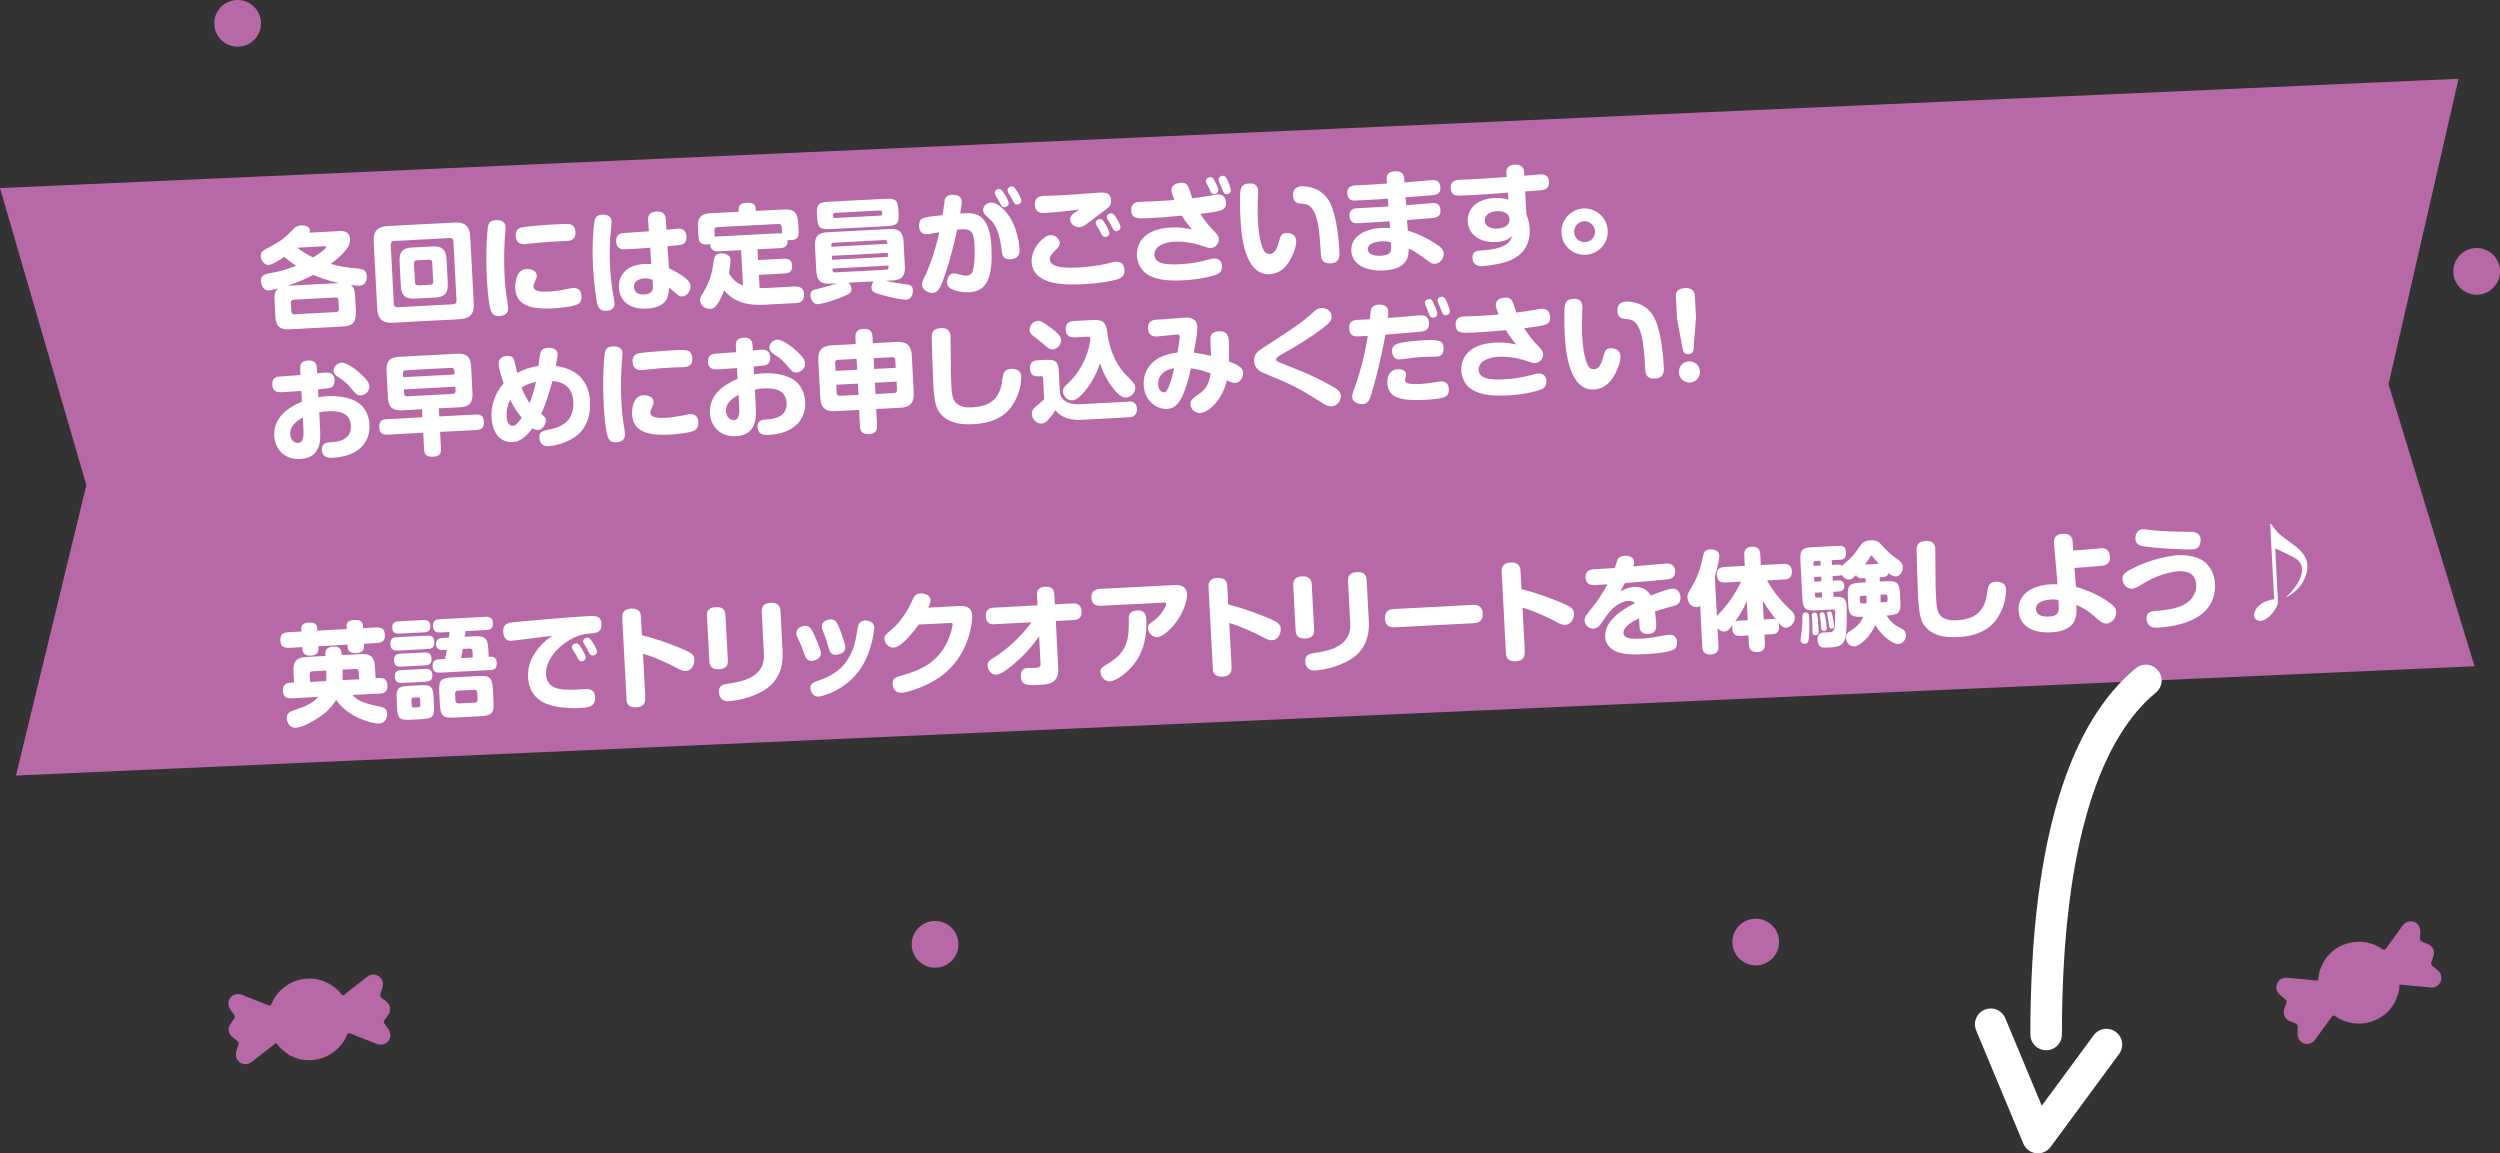 <?xml version="1.0" encoding="UTF-8"?>
<svg id="Layer_1" data-name="Layer 1" xmlns="http://www.w3.org/2000/svg" viewBox="0 0 237.68 109.65">
  <rect x="0" y="0" width="237.68" height="109.65" fill="#333333" stroke="none"/>
  <defs>
    <style>
      .cls-1 {
        stroke-linejoin: round;
      }

      .cls-1, .cls-2 {
        fill: none;
        stroke-linecap: round;
        stroke-width: 3px;
      }

      .cls-1, .cls-2, .cls-3 {
        stroke: #fff;
      }

      .cls-2, .cls-3 {
        stroke-miterlimit: 10;
      }

      .cls-4 {
        fill: #b769a7;
      }

      .cls-4, .cls-5 {
        stroke-width: 0px;
      }

      .cls-5, .cls-3 {
        fill: #fff;
      }

      .cls-3 {
        stroke-width: .25px;
      }
    </style>
  </defs>
  <polygon class="cls-4" points="235.26 63.34 1.52 73.73 8.21 46.12 0 17.88 233.74 7.49 227.08 36.53 235.26 63.34"/>
  <circle class="cls-4" cx="22.59" cy="2.22" r="2.22"/>
  <circle class="cls-4" cx="235.46" cy="25.8" r="2.22"/>
  <g>
    <path class="cls-2" d="M204.01,64.69c-5.5,4.52-9.48,14.68-9.48,33.66"/>
    <polyline class="cls-1" points="189.26 97.38 193.75 108.15 200.26 99.31"/>
    <circle class="cls-4" cx="88.9" cy="89.78" r="2.22"/>
    <path class="cls-4" d="M27.18,100.07c-.32-.22-.6-.48-.83-.8-.08-.11-.14-.1-.23-.02-.73.57-1.46,1.14-2.19,1.71-.49.38-1.15.23-1.42-.31-.1-.21-.11-.43-.05-.66l.21-.66c.06-.16.01-.29-.13-.39-.17-.12-.34-.24-.49-.38-.35-.32-.41-.81-.15-1.2.11-.16.22-.31.33-.46.13-.18.13-.26,0-.45-.11-.16-.22-.32-.33-.48-.25-.37-.24-.81.01-1.12.26-.32.68-.43,1.09-.27.84.33,1.67.66,2.5.99.15.06.26.02.32-.13.84-2.09,3.37-3.02,5.35-1.98.51.27.96.62,1.3,1.08.08.11.14.11.25.03.71-.56,1.43-1.12,2.15-1.68.37-.29.78-.32,1.13-.08.38.26.5.64.35,1.11-.06.2-.13.39-.19.59-.05.15,0,.27.12.36.17.12.35.25.5.39.35.32.41.82.14,1.2-.11.16-.23.32-.34.48-.1.14-.1.28,0,.41.12.17.24.34.35.51.25.37.24.81-.02,1.12-.26.32-.68.42-1.1.26-.83-.32-1.66-.65-2.49-.98-.16-.06-.27-.02-.33.13-.84,2.08-3.35,3.01-5.34,1.99-.18-.09-.33-.2-.5-.31h.03Z"/>
    <circle class="cls-4" cx="166.92" cy="89.56" r="2.22"/>
    <path class="cls-4" d="M227.85,94.88c.16-.36.25-.73.27-1.12,0-.14.06-.16.19-.14.92.09,1.84.18,2.76.26.62.06,1.1-.42,1.03-1.03-.03-.23-.14-.43-.31-.58-.18-.15-.35-.29-.53-.44-.13-.11-.17-.24-.1-.4.08-.19.15-.38.21-.58.12-.45-.09-.91-.52-1.09-.17-.07-.35-.14-.53-.21-.21-.08-.25-.15-.24-.38,0-.2.02-.39.02-.59,0-.45-.23-.82-.61-.94-.39-.13-.8,0-1.07.36-.53.72-1.05,1.45-1.58,2.18-.09.13-.21.15-.34.06-1.83-1.31-4.47-.74-5.58,1.21-.29.5-.47,1.03-.52,1.61,0,.14-.06.17-.19.16-.9-.09-1.81-.17-2.71-.26-.47-.05-.83.15-1,.54-.18.42-.08.8.3,1.12.16.13.32.26.48.39.12.1.15.22.09.37-.08.2-.16.39-.22.6-.12.45.09.91.53,1.09.18.08.36.15.54.22.16.06.23.18.23.35,0,.21-.02.41-.02.62,0,.45.23.81.62.94.39.13.8,0,1.06-.37.52-.72,1.05-1.44,1.57-2.16.1-.14.22-.16.35-.06,1.83,1.3,4.44.74,5.57-1.19.1-.17.17-.35.25-.53h0Z"/>
  </g>
  <path class="cls-5" d="M33.82,29.71c.05.96-.35,1.29-1.2,1.33l-5.11.27c-.86.04-1.28-.25-1.33-1.2l-.08-1.61c-.03-.61.1-.86.33-1.08-.49.13-.68.18-.87.19-.55.03-.73-.57-.75-.86-.02-.43.18-.64.61-.72,1.18-.24,1.63-.33,2.73-.76-.37-.24-.65-.45-1.13-.85-.35.25-1.13.75-1.47.77-.46.02-.74-.5-.76-.82-.02-.41.24-.56.44-.66,1.63-.89,1.75-1.01,2.74-2.01.07-.08.29-.26.67-.28s.82.16.83.48c0,.1-.02.17-.04.22l2.8-.15c.3-.02,1-.05,1.05.75.03.52-.27.94-.67,1.37-.43.44-.81.73-1.17,1,.98.28,1.52.34,2.48.43.55.06.92.1.95.77,0,.17,0,.84-.69.87-.2.01-.58-.04-.82-.07.28.23.37.54.4,1.01l.08,1.61h-.02ZM32.21,26.91c-1.22-.27-2.02-.61-2.43-.77-1,.52-1.83.82-2.46,1.03l4.89-.26ZM32.18,28.55c0-.19-.13-.28-.3-.27l-3.95.21c-.18,0-.28.12-.27.3l.04.81c.01.19.12.29.3.28l3.95-.21c.22-.01.27-.17.27-.31l-.04-.81ZM28.25,23.55c.48.36.9.62,1.51.93.38-.23.75-.47,1.06-.75.12-.1.18-.17.18-.23,0-.09-.09-.09-.14-.09l-2.6.14h-.01Z"/>
  <path class="cls-5" d="M45.04,28.84c.06,1.15-.48,1.46-1.36,1.51l-6.31.33c-.9.05-1.45-.23-1.51-1.36l-.33-6.32c-.06-1.13.45-1.46,1.36-1.51l6.31-.33c.88-.05,1.45.21,1.51,1.36l.33,6.32ZM43.11,22.96c0-.22-.14-.34-.36-.33l-5.27.28c-.23.01-.34.15-.33.36l.29,5.61c0,.22.14.34.36.33l5.27-.28c.23-.01.34-.15.33-.36l-.29-5.61ZM42.57,26.96c.05.97-.37,1.29-1.2,1.33l-1.93.1c-.83.04-1.28-.22-1.33-1.2l-.12-2.32c-.05-.98.37-1.3,1.2-1.34l1.93-.1c.83-.04,1.28.23,1.33,1.21l.12,2.32ZM41.09,24.96c0-.17-.11-.28-.3-.27l-1.15.06c-.23.01-.28.17-.28.3l.1,1.81c0,.18.12.28.31.27l1.15-.06c.23-.01.27-.16.27-.3,0,0-.1-1.81-.1-1.81Z"/>
  <path class="cls-5" d="M48.08,21.56c0,.16-.07.87-.08,1.02-.03.45-.12,1.92-.03,3.6.02.34.06,1.19.17,1.9.03.15.17,1.05.17,1.13.02.31-.04.8-.84.84-.61.03-.75-.31-.87-.75-.06-.24-.23-1.22-.31-2.69-.13-2.57.02-4.64.1-5.06.11-.58.45-.6.87-.62.18,0,.78.03.81.63h.01ZM54.87,28.95c-.46.23-1.94.35-2.3.37-1.74.09-3.5-.11-3.59-1.92,0-.01-.09-1.77,1.07-1.83.42-.02.95.16.98.61,0,.19-.02.26-.18.61-.11.23-.14.35-.13.45.02.41.49.53,1.52.48.5-.03,1.02-.13,1.31-.17.15-.03.8-.17.93-.17.53-.03.78.28.8.74.03.54-.17.72-.42.84h0ZM53.86,22.91c-.17,0-.91.04-1.07.05-.46.02-1.68.11-2.57.21-.03,0-.24.03-.31.04-.5.03-.85-.19-.88-.77-.04-.7.42-.79.61-.83.23-.05,1.5-.19,3.16-.28.33-.02,1.15-.06,1.39-.01.33.06.5.36.52.74.04.73-.46.84-.86.86h.01Z"/>
  <path class="cls-5" d="M58.15,21.07c0,.13-.13,1.44-.15,1.72-.04.84-.04,1.7,0,2.55.05.92.15,1.88.32,2.79.04.23.09.53.1.66.03.5-.27.74-.76.76-.2.01-.65.02-.82-.48-.18-.52-.38-2.23-.46-3.72-.12-2.27.08-4.08.14-4.34.06-.29.22-.66.93-.6.52.05.67.29.69.67h.01ZM61.62,21.03c-.03-.29-.05-.88.79-.92s.88.51.89.83l.06.9c.17-.02,1.02-.1,1.06-.1.22-.01.8-.04.85.75.03.52-.26.7-.39.74-.15.06-.24.06-1.42.18l.14,2.09c.86.41,1.35.76,1.67,1.03.22.19.37.42.38.69.02.46-.34.94-.79.96-.29.02-.4-.09-.79-.47-.03-.03-.39-.31-.48-.37,0,.59,0,1.89-2.1,2-1.86.1-2.6-.94-2.65-2-.06-1.24.83-2.16,2.36-2.24.33-.02.56.01.72.02l-.11-1.57c-.73.07-1.62.12-2.35.15-.26.01-.84.04-.88-.75-.03-.62.35-.74.56-.78.11-.02,2.14-.15,2.55-.18l-.07-.97h0ZM61.27,26.47c-.25.01-1.03.11-.99.84.04.72.82.7.98.69.21-.01.67-.09.78-.45.05-.16.05-.22,0-.95-.22-.08-.41-.15-.77-.13Z"/>
  <path class="cls-5" d="M75.61,27.25c.34-.02.8.07.83.71.04.79-.52.84-.75.85l-3,.16c-1.85.1-2.99-.35-3.84-1.36-.26.67-.49,1.1-.75,1.44-.12.14-.28.31-.59.32-.45.02-.93-.34-.95-.78-.01-.21.03-.35.26-.71.76-1.21.92-2.23,1.02-2.98.07-.47.14-.78.7-.81.25-.01.88.05.91.59.01.26-.1,1.04-.15,1.32.19.29.55.85,1.34,1.15l-.18-3.37-2.11.11c-.43.02-.81-.05-.83-.7-.06.01-.15.04-.29.05-.45.02-.79-.1-.83-.73l-.05-.91c-.05-.97.37-1.29,1.21-1.33l2.67-.14v-.22c-.04-.51.4-.62.7-.63.49-.03.89.04.92.55v.22l2.7-.14c.83-.04,1.28.23,1.33,1.2l.05.91c.02.35-.03.78-.72.81-.17,0-.25,0-.33-.03.04.47-.14.76-.71.79l-2.15.11.05,1.02,2.45-.13c.19,0,.75-.03.79.63.03.5-.16.75-.71.78l-2.45.13.07,1.26c.29,0,.45,0,.61-.01l2.81-.15-.03.02ZM74.07,22.19h.28l-.03-.62c-.01-.2-.12-.29-.31-.28l-5.81.3c-.2.01-.29.12-.28.31l.03.62c.08-.02.15-.03.3-.04l5.81-.3h0Z"/>
  <path class="cls-5" d="M80.68,26.88c.25.25.27.52.27.58.02.32-.12.47-.82.75-1.06.43-2.07.7-2.34.71-.53.03-.72-.53-.74-.83-.02-.46.23-.51.66-.62,1.06-.27,1.41-.37,1.85-.53l-.64.03c-.78.04-1.26-.2-1.31-1.18l-.13-2.4c-.05-.97.38-1.27,1.18-1.31l5.93-.31c.78-.04,1.26.2,1.31,1.18l.13,2.4c.05.98-.39,1.27-1.18,1.31l-.65.03c.66.17,1.32.26,2,.35.25.03.57.08.59.54.01.21-.05.88-.64.91-.3.02-1.4-.18-2.28-.44-.72-.21-1-.29-1.02-.71,0-.07,0-.31.22-.59l-2.39.12h0ZM85.43,20.28c.05.97-.13,1.17-1.12,1.22l-5.38.28c-.98.05-1.19-.12-1.24-1.1l-.02-.29c-.05-.95.11-1.16,1.12-1.21l5.38-.28c1-.05,1.19.12,1.24,1.09l.02.29ZM84.35,23.18v-.17c-.02-.12-.09-.19-.22-.19l-4.91.26c-.12,0-.19.08-.19.21v.17s5.32-.28,5.32-.28ZM79.09,24.32l.02.38,5.31-.28-.02-.38-5.31.28ZM79.15,25.53v.19c.02.12.09.18.22.18l4.91-.26c.14,0,.19-.08.19-.2v-.19l-5.32.28ZM83.7,20.5c.18,0,.17-.13.16-.32,0-.1-.07-.17-.19-.17l-4.3.23c-.14,0-.17.09-.17.19.01.2.02.31.19.3l4.3-.23h0Z"/>
  <path class="cls-5" d="M89.79,19.07c.08-.31.27-.53.68-.55.35-.02.94.04.97.63.01.23-.06.63-.15,1.15.68-.06,1.17-.05,1.55.1,1.09.41,1.36,1.88,1.41,2.94.16,2.98-.36,4.36-2.13,4.45-.55.03-1.1-.07-1.61-.29-.17-.08-.45-.23-.47-.64,0-.09,0-.84.65-.87.17,0,.21,0,.55.11.12.04.4.12.66.1.45-.02.57-.25.68-.89.07-.49.11-1.18.06-2.09-.06-1.09-.24-1.48-1.23-1.42-.15,0-.3.03-.41.04-.31,1.45-.69,2.9-1.16,4.29-.46,1.36-.7,1.69-1.18,1.72-.47.02-.99-.34-1.01-.75-.01-.26.07-.42.34-.96.14-.3.82-1.8,1.31-4.05-.78.12-1.06.17-1.13.17-.69.04-.78-.48-.79-.76-.01-.2,0-.63.41-.77.32-.11.78-.17,1.82-.27.04-.22.17-1.2.21-1.39h-.03ZM93.65,20.41c-.13-.12-.17-.31-.18-.41-.02-.3.19-.5.26-.56.08-.07.25-.17.49-.18.66-.03,1.49.85,1.9,1.58.73,1.27.81,2.79.81,2.87.01.22.05.89-.87.94-.68.04-.78-.4-.81-.7-.12-.99-.31-2.35-1.12-3.09,0,0-.48-.45-.48-.45ZM94.65,18.56c-.05-.07-.07-.2-.08-.24-.01-.21.24-.35.4-.36.19,0,.3.13.52.47.17.28.39.63.4.89.02.28-.28.37-.39.38-.05,0-.2.01-.33-.21-.04-.07-.22-.41-.26-.48s-.22-.37-.27-.45h.01ZM95.86,18.32c-.05-.08-.06-.18-.07-.24-.01-.21.23-.35.4-.36.19,0,.29.13.5.46.16.24.4.69.41.9.01.24-.23.36-.39.37-.06,0-.21.01-.32-.2-.05-.08-.22-.42-.26-.48-.04-.07-.23-.37-.27-.45Z"/>
  <path class="cls-5" d="M106.21,26.56c-.44.15-1.64.38-3.25.46-.35.02-1.88.09-2.92-.16-.38-.1-1.88-.45-1.96-1.94-.07-1.41,1.23-2.54,1.76-2.57.56-.03.89.41.91.74.01.25-.16.47-.45.75-.49.47-.5.67-.49.83.04.86,1.81.81,2.73.76.53-.03,1.68-.11,2.79-.39.55-.14.62-.15.73-.15.56-.03.81.26.84.73.03.54-.17.76-.68.94h-.01ZM99.32,20.25c-.21.01-.89.05-.93-.76s.55-.85.94-.87c.13,0,1.42-.04,1.7-.06.56-.03,3.4-.24,3.55-.25.45-.02,1.02,0,1.05.72.03.51-.18.66-.84,1.14-.25.19-1.37,1.06-1.6,1.21-.15.09-.35.21-.58.22-.44.02-.84-.31-.87-.73-.01-.25.12-.43.43-.66.07-.06.4-.24.46-.3-.98.14-2.3.28-3.31.33h0ZM104.24,21.41c-.05-.07-.06-.16-.07-.24-.01-.2.23-.34.4-.35.17,0,.29.1.5.45.07.11.39.65.4.9.01.27-.28.36-.4.37-.05,0-.19.01-.31-.2-.05-.08-.22-.42-.26-.49s-.23-.38-.26-.44ZM105.28,20.81c-.04-.08-.05-.16-.05-.19-.01-.21.24-.34.4-.35.18,0,.29.1.52.47.02.04.37.61.38.87.01.23-.23.36-.4.37-.05,0-.19,0-.31-.2-.05-.07-.2-.39-.25-.48-.04-.07-.25-.42-.29-.49Z"/>
  <path class="cls-5" d="M111.38,18.12c-.03-.66.73-.74.89-.75.29-.02.55.06.72.43.07.16.3.9.36,1.05.48-.06.83-.11,1.22-.17.04,0,1.1-.18,1.16-.19.28-.01.79.03.83.78.03.51-.26.64-.5.73-.33.13-1.34.26-1.95.33.49.76.97,1.3,1.3,1.63.35.36.46.52.47.78.02.42-.31.81-.78.84-.19.01-.27-.03-.88-.23-.84-.28-1.72-.41-2.6-.37-1.06.06-1.91.49-1.87,1.27.05.94,1.48.92,2.41.87,1.28-.07,1.89-.22,2.85-.47.21-.05.28-.07.38-.07.74-.04.79.59.79.74.01.26-.07.56-.42.73-.5.24-1.85.53-3.26.6-1.85.1-2.66-.17-3.22-.45-.7-.35-1.15-1.07-1.19-1.9-.05-1.02.52-2.53,3.21-2.67.97-.05,1.61.1,2,.18-.46-.57-.69-.89-.94-1.31-1.25.13-2.16.19-3.18.24s-1.59.08-1.63-.72c-.04-.78.58-.82.81-.83.27-.01,1.44-.05,1.68-.07.86-.04,1.19-.07,1.61-.12-.21-.54-.27-.7-.28-.91v.03ZM114.66,17.2c-.01-.26.27-.35.4-.36.21-.01.3.13.46.44.26.49.3.66.3.8.02.32-.32.36-.38.37-.2.01-.28-.08-.35-.23-.04-.07-.16-.38-.19-.44-.15-.24-.24-.41-.25-.57h0ZM115.89,17.24c-.04-.08-.04-.17-.04-.17-.01-.28.3-.35.39-.36.15,0,.29.04.46.42.15.34.31.77.32.94.02.37-.35.39-.39.39-.22.01-.29-.11-.39-.38-.05-.11-.06-.15-.15-.36-.04-.08-.19-.4-.21-.47h.01Z"/>
  <path class="cls-5" d="M119.61,18.18c0,.12-.03.71-.03.83-.01.38-.03,1.24.01,2.01.08,1.5.35,2.48.61,2.87.09.13.27.27.51.26.46-.02.72-.52.88-1.15.15-.58.21-.82.71-.85.48-.03.9.23.93.72.04.7-.46,1.7-.74,2.11-.2.29-.72,1.03-1.77,1.09-2.51.13-2.73-4.1-2.79-5.33-.03-.55-.08-2.29.02-2.69.12-.54.47-.59.87-.61.75-.04.79.59.79.73h0ZM125.57,24.12c-.11-2.01-.23-4.37-1.4-4.7-.11-.03-.6-.07-.71-.09-.24-.05-.5-.19-.53-.74-.02-.4.12-.84.81-.88.55-.03,1.77.15,2.5,1.21s1.01,3.28,1.1,5.03c.02.39.02,1.05-.82,1.09-.9.05-.93-.56-.95-.93h0Z"/>
  <path class="cls-5" d="M133.68,19.51c.34-.03,1.9-.14,2.21-.18.04,0,.22-.02.29-.03.38-.02.74.11.77.67.04.68-.42.74-1.02.78-.33.03-1.85.14-2.16.17l.07,1.01c1.13.3,2.39,1.03,3.01,1.49.34.26.4.49.41.66.02.46-.32.97-.82,1-.25.01-.4-.05-.77-.35-.19-.15-.65-.48-1.13-.78-.28-.17-.44-.24-.61-.32,0,.62-.02,1.96-2.32,2.08-1.96.1-3.08-.69-3.14-1.86-.06-1.15.95-2.08,2.88-2.18.38-.02.63,0,.8.01l-.04-.64c-.42.02-2.23.14-2.6.16-.49.03-.72.04-.89-.05-.18-.1-.31-.31-.33-.61-.03-.51.28-.72.71-.74.84-.04,2.17-.12,3.01-.17l-.06-.74c-.39.02-2.08.13-2.43.15h-.25c-.45.04-.68.05-.84-.04-.21-.1-.32-.34-.34-.61-.04-.72.53-.75.82-.77.09,0,.49-.01.58-.02.38-.03,2.03-.13,2.37-.15l-.03-.4c-.05-.65.48-.76.79-.77.43-.02.83.09.88.69l.03.37c.37-.03,2-.15,2.34-.19.02,0,.23-.02.3-.03.31-.02.74.07.77.68.04.68-.41.72-.84.77-.39.04-2.12.16-2.47.19l.06.74h-.01ZM131.32,22.95c-.28.01-1.31.11-1.28.77.02.44.53.63,1.28.59.31-.02.71-.08.86-.36.09-.17.09-.34.06-.9-.18-.05-.46-.13-.92-.11h0Z"/>
  <path class="cls-5" d="M145.13,20.42c.11.28.27.68.3,1.31.1,1.85-.97,2.93-2.89,3.34-.77.17-1.43.22-1.58.23-.2.01-.93.05-.97-.77-.04-.68.45-.71.98-.73.61-.04,1.5-.13,2.13-.5.51-.3.61-.69.66-.86-.31.26-.62.52-1.54.57-1.5.08-2.61-.68-2.68-1.96-.06-1.12.79-2.13,2.5-2.22.37-.02.86-.01,1.37.15l-.04-.66c-1.85.13-2.51.18-3.65.24-1.06.06-1.15.05-1.31.02-.16-.03-.46-.16-.49-.69-.04-.74.52-.78.9-.8.27-.01,1.46-.07,1.71-.08,1.13-.07,1.59-.1,2.72-.18l-.03-.28c-.02-.22-.07-.86.79-.9s.89.57.9.79v.26c.24-.01,1.28-.11,1.5-.12.34-.02.82.03.85.7.04.7-.44.78-.8.81-.21.02-.33.03-1.46.11l.12,2.22h0ZM143.51,20.85c-.04-.81-1.03-.79-1.19-.78-.47.02-1.19.26-1.16.9.04.75.95.79,1.21.77.58-.03,1.17-.3,1.14-.9h0Z"/>
  <path class="cls-5" d="M30.27,37.77c.19-.03.48-.09.9-.11.58-.03,2.05,0,2.97.69.67.5.95,1.29.99,2.01.09,1.8-1.17,3.04-3.48,3.16-.33.02-1,.05-1.05-.75-.04-.68.54-.71.87-.73.45-.02,1.96-.1,1.89-1.57-.07-1.3-1.23-1.42-2.2-1.37-.4.02-.56.05-.81.11l.08,1.62c.05.92.14,2.71-1.89,2.81-1.54.08-2.41-1-2.47-2.19-.11-2.06,1.91-2.95,2.63-3.26l-.05-1.03c-.24.02-1.25.1-1.46.11l-.41.02c-.26,0-.85.04-.89-.72-.03-.55.29-.71.56-.76.08,0,1.64-.13,2.12-.16l-.03-.49c-.02-.37-.02-.85.75-.89s.82.46.84.79l.02.43c.5-.05.68-.07.81-.07.23,0,.81-.04.85.72.03.54-.29.69-.38.72-.16.05-.27.07-1.2.16,0,0,.04.75.04.75ZM28.79,39.71c-.36.19-1.24.66-1.2,1.57.02.47.33.85.75.83.45-.02.55-.51.51-1.26,0,0-.06-1.14-.06-1.14ZM32.47,34.48c.51-.03,1.42.67,1.93,1.16.44.42.7.74.72,1.08.03.49-.42.85-.83.87-.34.02-.5-.18-.75-.49-.56-.69-.8-.86-1.51-1.34-.3-.2-.32-.5-.32-.53-.01-.22.17-.46.2-.48.06-.06.28-.27.57-.28h-.01Z"/>
  <path class="cls-5" d="M41.76,39.59l3.45-.18c.37-.02.76.05.79.64.03.51-.09.8-.71.83l-3.45.18.08,1.56c.02.44-.08.77-.72.8-.61.03-.85-.14-.88-.72l-.08-1.56-3.39.18c-.34.02-.76-.04-.79-.64-.03-.51.1-.8.71-.83l3.39-.18-.04-.76-1.9.1c-.83.04-1.29-.23-1.34-1.21l-.13-2.55c-.05-.99.4-1.29,1.21-1.33l5.49-.29c.82-.04,1.29.21,1.34,1.2l.13,2.55c.05.96-.36,1.3-1.21,1.34l-1.99.1.04.76h0ZM43.22,35.6l-.02-.36c0-.19-.12-.28-.3-.27l-4.32.23c-.19,0-.28.12-.27.3l.02.36,4.88-.26h0ZM43.28,36.76l-4.88.26.02.39c0,.18.12.28.3.27l4.32-.23c.19,0,.28-.13.27-.3l-.02-.39h0Z"/>
  <path class="cls-5" d="M48.71,42.03c-1.05.05-1.9-.77-1.98-2.34-.06-1.19.35-2.36,1.15-3.23-.14-.45-.46-1.43-.48-1.83-.04-.73.66-.79.83-.8.44-.02.57.19.66.43.06.18.24,1.04.28,1.2.62-.35,1.3-.55,2.02-.67.05-.46.13-1.14.24-1.37.13-.26.37-.34.65-.36.52-.03.92.2.94.61,0,.21-.13.92-.18,1.12,2.19.29,3.17,1.61,3.26,3.41.06,1.25-.32,2.5-1.31,3.25-1.05.79-2.33.95-2.65.97-.79.04-.85-.64-.86-.78-.03-.61.27-.66.85-.79.76-.15,2.49-.51,2.38-2.63-.09-1.77-1.42-1.93-1.98-2-.19.65-.65,2.24-1.08,3.14.29.22.44.33.45.59.02.46-.39.91-.74.93-.14,0-.34-.04-.53-.16-.81,1.07-1.39,1.28-1.92,1.31ZM48.51,38c-.27.5-.37,1.13-.35,1.55.02.46.16.96.58.93.24,0,.42-.13.86-.76-.43-.52-.78-1.05-1.1-1.73h0ZM50.36,38.32c.19-.47.43-1.19.6-2.02-.31.07-.84.19-1.38.56.35.85.69,1.34.78,1.47h0Z"/>
  <path class="cls-5" d="M59.19,33.56c0,.16-.07.87-.08,1.02-.03.45-.12,1.92-.03,3.6.02.35.06,1.19.17,1.9.03.15.17,1.05.17,1.13.02.31-.04.8-.84.84-.61.03-.75-.31-.87-.75-.06-.24-.23-1.23-.31-2.69-.13-2.57.02-4.65.1-5.06.11-.58.45-.6.87-.62.18,0,.78.03.81.63h.01ZM65.98,40.95c-.46.23-1.94.35-2.3.37-1.73.09-3.5-.11-3.59-1.92,0,0-.09-1.77,1.07-1.83.42-.02.95.16.98.61,0,.19-.02.26-.18.61-.11.24-.14.35-.13.45.02.41.49.53,1.52.48.5-.03,1.02-.13,1.31-.17.15-.03.8-.17.93-.18.53-.03.78.28.8.74.03.54-.17.72-.42.84h0ZM64.97,34.9c-.17,0-.91.04-1.07.04-.46.02-1.68.11-2.57.21-.03,0-.24.03-.31.04-.5.03-.85-.19-.88-.77-.04-.7.42-.79.61-.83.23-.05,1.5-.19,3.16-.28.33-.02,1.15-.06,1.39,0,.33.06.5.36.52.74.04.73-.46.84-.86.86h.01Z"/>
  <path class="cls-5" d="M71.69,35.6c.19-.03.48-.09.9-.11.58-.03,2.05,0,2.97.69.67.5.95,1.29.99,2.01.09,1.8-1.17,3.04-3.48,3.16-.33.02-1,.05-1.05-.75-.04-.68.54-.71.87-.73.45-.02,1.97-.1,1.89-1.57-.07-1.3-1.23-1.42-2.2-1.37-.4.02-.56.05-.81.11l.08,1.62c.05.92.14,2.71-1.89,2.81-1.54.08-2.41-1-2.47-2.19-.11-2.06,1.91-2.95,2.63-3.26l-.05-1.03c-.24.02-1.25.1-1.46.11l-.41.02c-.26,0-.85.04-.89-.72-.03-.55.29-.71.56-.76.08,0,1.64-.13,2.12-.16l-.03-.49c-.02-.37-.02-.85.75-.89s.82.46.84.79l.02.43c.5-.05.68-.07.81-.07.23,0,.81-.04.85.72.03.54-.29.69-.38.72-.17.05-.27.07-1.2.16,0,0,.04.75.04.75ZM70.22,37.54c-.36.19-1.24.66-1.2,1.57.02.47.33.85.75.83.45-.02.55-.51.51-1.26,0,0-.06-1.14-.06-1.14ZM73.9,32.3c.51-.03,1.42.67,1.93,1.16.44.42.7.74.72,1.08.03.49-.42.85-.83.87-.34.02-.5-.18-.75-.49-.56-.69-.8-.86-1.51-1.34-.3-.2-.32-.5-.32-.53-.01-.22.16-.46.19-.48.06-.06.28-.27.57-.28h0Z"/>
  <path class="cls-5" d="M81.33,32.08c-.01-.2-.04-.77.72-.81.67-.04.87.24.9.73l.03.63,2.25-.12c.88-.05,1.41.23,1.46,1.33l.18,3.47c.06,1.12-.46,1.42-1.32,1.46l-2.25.12.08,1.57c.01.2.04.77-.72.81-.66.03-.87-.22-.9-.73l-.08-1.57-2.23.12c-.87.05-1.41-.2-1.47-1.32l-.18-3.47c-.06-1.1.44-1.43,1.33-1.47l2.23-.12s-.03-.63-.03-.63ZM79.44,35.26l2.05-.11-.05-1.03-1.76.09c-.23,0-.29.16-.28.31l.04.73h0ZM81.62,37.54l-.06-1.07-2.05.11.04.77c0,.19.1.29.31.28l1.76-.09ZM83.06,34.05l.05,1.03,2.05-.11-.04-.73c0-.18-.11-.29-.31-.28l-1.76.09h0ZM85.23,36.28l-2.05.11.06,1.07,1.76-.09c.21,0,.29-.13.28-.31l-.04-.77h0Z"/>
  <path class="cls-5" d="M90.37,32.02c0,.1.02,1.49.02,1.7,0,1.44,0,1.87.07,3.07.05,1.04.18,2.03,1.95,1.94,1.83-.1,2.67-.92,2.87-2.55.08-.63.14-1.08.83-1.11.16,0,.94-.04.98.71.02.46-.1,1.65-.84,2.76-.78,1.16-2.06,1.7-3.71,1.79-1.56.08-2.52-.26-3.15-1.02-.3-.36-.56-.84-.66-2.78-.04-.72-.16-4.43-.15-4.51.02-.44.15-.79.89-.83.86-.04.89.6.9.84h0Z"/>
  <path class="cls-5" d="M98.67,30.51c.18,0,.41.02,1.27.68.44.33.93.72.95,1.12.02.39-.33.89-.81.91-.27,0-.34-.04-.94-.56-.15-.14-.86-.68-1.01-.81-.16-.14-.24-.32-.24-.43-.03-.54.39-.9.78-.92h0ZM107.31,38.16c.74-.04.78.58.79.7,0,.09.04.77-.72.81l-4.5.24c-1.68.09-2.28-.59-2.55-.92-.17.31-.31.5-.57.8-.29.33-.44.46-.73.48-.5.03-.9-.42-.93-.9-.02-.33.14-.51.37-.71.38-.32.44-.38.8-.71l-.1-1.93c0-.07-.01-.27-.2-.26l-.28.02c-.52.03-.74-.28-.76-.68-.03-.57.18-.82.73-.85l.65-.03c1.09-.06,1.31.13,1.36,1.22l.1,1.9c.14.87,1.01,1.14,1.95,1.09l4.58-.24v-.03ZM102.14,32.07c-.18,0-.78.04-.82-.72-.04-.75.5-.81.74-.83l1.87-.1c1.17-.06,1.24.47,1.37,1.41.11.8.35,1.57.7,2.3.36.74.77,1.26,1.31,1.79.5.5.61.64.62.92.02.42-.35.92-.84.95-.31.02-.69-.09-1.4-1.05-.5-.67-.87-1.41-1.11-2.22-.33,1.05-.77,1.76-1.1,2.22-.41.58-1,1.29-1.53,1.32-.54.03-.88-.48-.9-.83-.01-.25.13-.46.19-.5.67-.64,1.05-1.01,1.57-1.92.65-1.13.86-2.32.85-2.62,0-.15-.11-.18-.24-.18l-1.28.07h0Z"/>
  <path class="cls-5" d="M115.07,32.1c.04-.23.16-.57.8-.61.8-.04.94.44.97,1.03.03.55,0,1.32,0,1.85.79.31,1.32.53,1.35,1.07.02.36-.25.95-.75.97-.25,0-.39-.06-.8-.26-.35,1.67-1.61,3.07-2.58,3.12-.42.02-.86-.36-.88-.81-.02-.41.12-.51,1.04-1.18.23-.17.75-.67.87-1.78-.76-.29-1.21-.4-1.88-.48-.08.41-.27,1.39-.75,2.52-.27.63-.67,1.29-1.5,1.34-.96.05-2.15-.74-2.23-2.26-.05-.96.36-2.15,1.79-2.75.63-.26,1.17-.32,1.41-.35.02-.14.15-.73.16-.83.01-.15.07-.58.07-.66-.01-.22-.15-.24-.32-.23-.29.02-1.55.18-1.81.19-.22.01-.84.04-.88-.75-.04-.81.56-.84.94-.86l.58-.03c.3-.02,1.89-.15,1.93-.15.29-.02,1.18-.06,1.23.85.02.37-.09,1.08-.11,1.23-.02.2-.2,1.06-.23,1.24.76.11,1.13.19,1.65.31,0-.27-.1-1.49-.06-1.74h-.01ZM110.97,35.19c-.51.25-.9.7-.86,1.39.03.61.43.73.55.73.22,0,.37-.28.54-.75.3-.88.38-1.31.42-1.56-.26.07-.44.11-.65.2h0Z"/>
  <path class="cls-5" d="M119.99,33.13c3.33-2.17,3.74-2.43,4.84-3.43.23-.21.45-.4.79-.42.43-.02.96.23.98.78.02.3-.07.55-.76,1.08-1.24.95-2.57,1.75-3.93,2.52-.46.26-.59.35-.58.51,0,.14.12.22.48.36,1.1.42,2.96,1.13,4.75,2.14.54.31.9.51.92,1,.02.4-.32.93-.86.96-.32.02-.58-.1-.87-.29-1.68-1.06-2.21-1.41-3.95-2.18-.28-.12-1.49-.61-1.73-.73-.25-.11-.81-.39-.84-1.1-.04-.68.45-1,.77-1.2h-.01Z"/>
  <path class="cls-5" d="M130.45,29.25c.15-.22.38-.28.61-.29.41-.02.89.08.92.65,0,.17,0,.33-.05.62.44-.03,1.13-.09,1.57-.12.23-.02,1.28-.13,1.49-.14.22-.01.83-.03.87.74.04.71-.49.79-.81.82-.08,0-1.94.19-3.34.29-.08.52-.58,3.18-1.36,5.73-.13.44-.28.84-.8.87-.29.02-.97-.11-1-.7,0-.23.14-.62.23-.84.43-1.11,1.01-3.27,1.26-4.94-.97.05-1.11.06-1.29.01-.18-.03-.45-.21-.48-.7-.03-.54.19-.81.8-.84.19,0,.99-.04,1.16-.05.09-.88.1-.96.2-1.11h.02ZM135.56,38.01c-2.48.13-3.58-.21-3.66-1.58,0-.14-.06-1.27.97-1.33.38-.02.79.12.81.49,0,.11-.02.19-.04.24-.05.17-.06.21-.06.31,0,.19.13.31.51.35.29.04.64.03.88.02.29-.02.85-.07,1.53-.18.12-.02.35-.06.47-.07.47-.02.75.22.77.71.04.74-.32.94-2.19,1.04h0ZM137.03,33.75c-.13.12-.28.15-.52.16-.18,0-.96,0-1.12.02-.66.03-.99.08-1.93.2-.06,0-.22.03-.38.04-.69.04-.73-.64-.73-.75-.02-.32.1-.63.59-.77.65-.18,1.87-.28,2.57-.31,1.58-.08,1.71.17,1.74.82,0,.16-.05.44-.23.6h0ZM135.51,28.98c-.04-.09-.04-.18-.04-.19,0-.27.28-.35.4-.36.21-.01.31.15.43.41.09.19.33.7.34.97.02.35-.33.39-.39.39-.16,0-.25-.06-.32-.19-.05-.08-.16-.44-.21-.56-.06-.13-.15-.34-.21-.47h0ZM136.72,28.75c-.02-.06-.04-.12-.04-.17-.02-.33.36-.36.39-.37.2-.01.31.11.46.44.07.16.3.7.31.94.02.33-.32.37-.38.38-.08,0-.25,0-.35-.24-.04-.07-.16-.42-.18-.49-.04-.08-.19-.4-.21-.48h0Z"/>
  <path class="cls-5" d="M142.21,29.04c-.04-.67.73-.74.89-.75.29-.02.55.07.72.43.07.15.29.86.33.99.62-.06,1.05-.13,1.81-.26.16-.03.45-.09.59-.09.32-.02.79.07.83.78.02.42-.17.59-.34.67-.32.15-.48.17-2.14.4.45.71.98,1.34,1.34,1.69.35.36.46.52.47.78.02.42-.31.81-.78.84-.19,0-.27-.03-.88-.23-.84-.28-1.72-.41-2.6-.37-1.06.06-1.91.49-1.87,1.27.05.94,1.48.92,2.42.87,1.28-.07,1.89-.23,2.85-.48.21-.05.28-.07.38-.07.74-.04.79.59.79.74,0,.26-.06.57-.42.74-.5.24-1.85.53-3.26.6-1.85.1-2.66-.17-3.22-.45-.7-.35-1.15-1.07-1.19-1.9-.05-1.02.52-2.53,3.21-2.67.97-.05,1.61.09,2,.18-.25-.3-.66-.82-.97-1.36-1.04.1-2.1.17-3.15.23-1.02.05-1.59.08-1.63-.72-.04-.77.58-.8.81-.82.12,0,.31,0,.43-.01.63-.01.95-.04,1.32-.06.6-.03,1.02-.07,1.52-.11-.17-.45-.24-.65-.25-.86h-.01Z"/>
  <path class="cls-5" d="M150.45,29.14c0,.13-.03.71-.03.83,0,.38-.03,1.24,0,2.01.08,1.5.35,2.48.61,2.87.09.13.27.27.51.26.46-.02.72-.52.88-1.15.15-.58.21-.82.71-.85.48-.02.9.23.93.72.04.7-.46,1.7-.74,2.11-.21.29-.72,1.03-1.77,1.09-2.51.13-2.73-4.1-2.79-5.32-.03-.55-.08-2.29.02-2.69.12-.54.47-.59.87-.61.75-.04.79.59.79.73h0ZM156.41,35.08c-.11-2.01-.23-4.37-1.4-4.7-.11-.03-.6-.07-.71-.09-.24-.05-.5-.19-.53-.74-.02-.4.12-.84.81-.88.55-.03,1.77.15,2.5,1.21s1.01,3.28,1.1,5.02c.02.39.02,1.05-.82,1.09-.9.05-.93-.56-.95-.93v.02Z"/>
  <path class="cls-5" d="M161.04,33.01c-.03.33-.07.63-.5.66-.42.02-.51-.2-.59-.6l-.51-2.78-.11-2.01c-.02-.29,0-.85.85-.89.65-.03.93.23.96.8l.1,2.01-.22,2.82h.02ZM161.62,35.3c.03.56-.4,1.04-.95,1.07s-1.03-.4-1.06-.96c-.03-.57.4-1.03.95-1.06.55-.03,1.03.39,1.06.95Z"/>
  <path class="cls-5" d="M32.95,59.8v-.25c-.04-.52.47-.59.68-.6.38-.02.85,0,.88.52v.25l1.28-.07c.23,0,.76-.02.8.65.03.53-.15.8-.72.83l-1.26.07v.23c.04.48-.3.63-.71.66-.47.02-.82-.09-.85-.57v-.23l-2.78.15v.23c.04.49-.37.64-.69.66-.31.02-.8-.04-.83-.58v-.23l-1.29.07c-.23,0-.76.02-.8-.66-.03-.52.14-.79.72-.82l1.27-.07v-.25c-.04-.52.46-.59.66-.6.32-.02.83,0,.85.52v.25l2.78-.15h0ZM33.54,66.1c.37.4.8.73,2.51,1.06.37.08.73.17.76.67.02.33-.15.93-.78.96-.65.03-3-.62-4.07-2.26-.43.74-1.06,1.29-1.71,1.72-.57.37-1.51.91-2.13.94s-.85-.58-.86-.9c-.01-.2.04-.36.16-.48.16-.17.23-.19,1.26-.54.19-.06,1.04-.4,1.6-1.02l-2.58.14c-.57.03-.78-.22-.8-.74-.04-.68.51-.73.73-.74l.33-.02-.06-1.1c-.05-1,.4-1.29,1.2-1.33l1.84-.1c-.03-.54.06-.85.79-.89.71-.04.74.51.76.81l1.83-.1c.78-.04,1.28.18,1.33,1.2l.06,1.1.32-.02c.58-.03.78.22.8.75.04.67-.5.72-.73.73l-2.56.13v.03ZM31.01,63.75l-1.29.07c-.18,0-.29.11-.28.3l.04.71,1.52-.08c.02-.14.04-.35.03-.65,0,0-.02-.35-.02-.35ZM32.57,63.91c0,.22,0,.51,0,.75l1.57-.08-.04-.71c0-.19-.12-.28-.3-.27l-1.23.06v.24h0Z"/>
  <path class="cls-5" d="M40.62,60.43c.18,0,.64-.03.67.56.02.45-.11.69-.6.71l-2.9.15c-.2,0-.65.02-.68-.6-.03-.56.3-.66.61-.67,0,0,2.9-.15,2.9-.15ZM40.25,58.95c.18,0,.64-.02.67.55.03.53-.33.6-.61.62l-2.35.12c-.2,0-.64.02-.67-.54-.03-.52.31-.61.61-.63,0,0,2.35-.12,2.35-.12ZM40.35,62.03c.19,0,.65-.03.68.58.03.55-.32.64-.62.65l-2.28.12c-.18,0-.65.03-.68-.58-.03-.56.35-.64.62-.65l2.28-.12ZM40.43,63.59c.17,0,.65-.03.68.57.03.62-.43.64-.66.65l-2.24.12c-.17,0-.65.03-.68-.57-.03-.59.39-.64.62-.65,0,0,2.28-.12,2.28-.12ZM41.26,67.12c.05.98-.1,1.2-1.11,1.25l-1.17.06c-.99.05-1.18-.14-1.23-1.13l-.04-.84c-.05-1.01.13-1.2,1.12-1.25l1.14-.06c.98-.05,1.2.1,1.25,1.13l.04.84ZM39.94,66.48c0-.12-.07-.18-.2-.18l-.44.02c-.14,0-.19.08-.19.2l.03.55c0,.13.08.2.21.19l.44-.02c.13,0,.18-.09.18-.21l-.03-.55ZM45.11,60.49c1.01-.05,1.26.2,1.31,1.19l.04.75h.16c.47-.03.59.3.61.58.03.62-.34.68-.61.69l-4.8.25c-.17,0-.66.04-.69-.57-.03-.52.22-.68.62-.7l.56-.03s.1-.37.17-.87l-.36.02c-.15,0-.64.03-.67-.53-.03-.58.45-.61.61-.62l.62-.03c.03-.2.04-.32.06-.54l-.89.05c-.17,0-.66.04-.69-.59-.03-.64.45-.66.63-.67l4.39-.23c.17,0,.66-.04.69.59.03.64-.45.66-.63.67l-1.98.1c-.03.24-.04.26-.08.54l.92-.05h0ZM46.92,66.69c.06,1.11-.14,1.34-1.25,1.4l-2.45.13c-1.11.06-1.34-.14-1.4-1.26l-.06-1.17c-.06-1.11.14-1.33,1.26-1.39l2.45-.13c1.1-.06,1.33.13,1.39,1.25,0,0,.06,1.17.06,1.17ZM45.37,65.83c0-.19-.17-.25-.26-.25l-1.6.08c-.1,0-.26.09-.25.27l.04.7c0,.17.16.25.27.25l1.6-.08c.08,0,.25-.08.24-.28l-.04-.7h0ZM44,61.7c-.03.21-.08.47-.16.87l1.11-.06-.03-.61c0-.22-.19-.24-.26-.24l-.65.03h-.01Z"/>
  <path class="cls-5" d="M48.68,60.94c-.54.03-.81-.33-.84-.83-.02-.45.11-.82.71-.92.44-.07,5.39-.51,7.42-.62.57-.03,1.17-.06,1.21.73.04.85-.52.9-1.11.93-.63.04-1.26.19-2.17.77-1.04.67-2.05,1.89-1.99,3.11.07,1.31,1.16,1.54,2.92,1.45l.9-.05c.39-.02.81.12.85.74.05.98-.71,1.02-1.46,1.06-.3.02-1.27.06-2.33-.16-.57-.12-2.47-.5-2.59-2.76-.06-1.18.43-2.07.99-2.76.5-.62.93-.92,1.31-1.19-.55.07-3.53.46-3.8.47l-.02.03ZM54.44,61.75c-.04-.07-.07-.15-.07-.23,0-.21.24-.35.4-.36.18,0,.29.1.53.48.08.13.37.65.38.86,0,.28-.27.37-.4.38-.05,0-.19,0-.3-.21-.05-.07-.22-.41-.26-.48-.04-.07-.24-.38-.27-.45h-.01ZM55.49,61.15c-.04-.07-.05-.14-.05-.19,0-.21.24-.34.39-.35.21,0,.32.15.53.49.15.23.38.63.39.85,0,.23-.22.36-.4.37-.05,0-.19,0-.31-.2-.05-.07-.22-.41-.25-.47-.05-.08-.25-.43-.29-.5h0Z"/>
  <path class="cls-5" d="M61.34,66.33c.02.3.02.87-.84.92-.87.04-.93-.49-.94-.82l-.4-7.65c-.02-.29-.02-.87.84-.92.86-.04.93.49.94.82l.09,1.71c1.92.48,3.56,1.19,4.06,1.4.7.31.91.5.93.92.02.45-.26,1.05-.82,1.08-.26,0-.49-.08-.85-.28-1.03-.54-2.1-1.03-3.22-1.36l.22,4.18h0Z"/>
  <path class="cls-5" d="M69.2,62.78c.02.41-.1.8-.83.84-.54.03-.9-.14-.93-.75l-.23-4.3c-.02-.4.08-.81.83-.85.55-.03.9.15.93.76l.23,4.3ZM74.39,61.84c.04.69.14,2.68-1.82,3.83-1.23.72-2.6.95-3.26.99-.19,0-.48.03-.71-.22-.19-.19-.24-.44-.25-.63-.04-.67.42-.75,1-.83,1.72-.26,2.33-.67,2.74-1.12.52-.57.57-1.18.53-1.86l-.2-3.84c-.02-.47.17-.82.84-.85.51-.03.91.13.94.76l.2,3.77h0Z"/>
  <path class="cls-5" d="M76.46,62.17c-.24-.72-.31-.87-.64-1.57-.06-.11-.11-.24-.11-.39-.02-.46.45-.69.8-.71.37-.02.54.15.76.57.24.47.76,1.69.78,1.99.02.47-.4.74-.91.77-.44.02-.59-.39-.67-.66h-.01ZM83.12,59.65c0,.17-.17,2.1-1.18,3.72-1.38,2.25-3.8,2.84-4.12,2.86-.57.03-.76-.54-.77-.79-.02-.45.25-.55.9-.79,1.1-.4,2.99-1.17,3.48-4.29.13-.78.14-.87.2-.99.15-.32.43-.37.59-.38.07,0,.17,0,.28.03.32.06.6.24.62.64h0ZM78.76,61.55c-.12-.46-.26-.92-.47-1.43-.12-.29-.16-.39-.16-.53-.02-.47.44-.68.79-.7.43-.02.6.19.79.61.24.53.64,1.72.65,1.99.04.71-.76.75-.95.76-.45.02-.58-.46-.64-.7h-.01Z"/>
  <path class="cls-5" d="M91.27,57.62c1.08-.06,1.14.62,1.16.94.03.49-.24,3.39-2.48,5.34-1.61,1.42-3.88,1.95-4.23,1.97-.63.03-.84-.49-.86-.83-.03-.55.21-.62.99-.85,1.51-.45,3.34-1.13,4.29-3.34.25-.58.43-1.31.43-1.47,0-.17-.1-.16-.34-.15l-2.89.15c-.35.5-1.6,2.15-2.37,2.19-.48.03-.86-.41-.88-.8-.02-.32.03-.37.68-.92.66-.56,1.43-1.57,1.85-2.53.28-.62.39-.87.91-.9.37-.02.92.15.94.6,0,.16-.01.32-.21.75l3.01-.16h0Z"/>
  <path class="cls-5" d="M94.6,59.35c-.31.02-.84,0-.88-.74-.04-.7.39-.82.79-.84l4.13-.22-.05-.95c-.02-.36.05-.78.77-.82.54-.03.85.17.88.73l.05.95,1.66-.09c.31-.02.84,0,.88.74.04.7-.4.82-.79.84l-1.66.09.23,4.48c.08,1.49-.99,1.55-1.74,1.59-1.2.06-1.77.09-1.81-.81-.04-.67.35-.78.69-.8.1,0,.57,0,.66,0,.36-.02.54-.08.52-.43l-.14-2.58c-.81,1.19-1.62,1.95-2.05,2.33-.55.49-1.46,1.29-2.01,1.32s-.82-.52-.84-.87.23-.53.63-.77c.22-.14,1.39-.87,2.61-2.2.19-.21.55-.62.94-1.14l-3.48.18v.02Z"/>
  <path class="cls-5" d="M104.63,57.59c-.29.02-.83-.04-.87-.75-.03-.55.28-.82.78-.85l7.11-.37c.37-.02,1.15,0,1.2.85.02.47-.19,1.43-.87,2.45-.61.91-1.5,1.64-1.93,1.66-.47.02-.89-.4-.91-.84-.02-.33.11-.43.56-.74.63-.44,1.19-1.33,1.17-1.6,0-.12-.1-.12-.29-.11l-5.96.31h.01ZM108.98,58.92c.07,1.35-.17,2.71-.9,3.85-.73,1.12-1.96,1.98-2.57,2.01-.43.02-.86-.39-.88-.86-.02-.38.08-.44.93-.97,1.8-1.11,1.77-2.65,1.75-4.01,0-.38-.01-.86.8-.9.82-.04.85.53.86.88h0Z"/>
  <path class="cls-5" d="M117.08,63.41c.02.3.02.87-.84.92-.87.04-.93-.49-.94-.82l-.4-7.65c-.02-.29-.02-.87.84-.92.86-.04.93.49.94.82l.09,1.71c1.92.48,3.56,1.19,4.06,1.4.7.31.91.5.93.92.02.45-.26,1.05-.82,1.08-.26,0-.49-.08-.85-.28-1.03-.54-2.1-1.03-3.22-1.36l.22,4.18h0Z"/>
  <path class="cls-5" d="M124.94,59.86c.02.41-.1.8-.83.84-.54.03-.9-.14-.93-.75l-.23-4.3c-.02-.4.08-.81.83-.85.55-.03.9.15.93.76l.23,4.3ZM130.13,58.92c.04.69.14,2.68-1.82,3.83-1.23.72-2.6.95-3.26.99-.19,0-.48.03-.71-.22-.19-.19-.24-.44-.25-.63-.04-.67.42-.75,1-.83,1.72-.26,2.33-.67,2.74-1.12.52-.57.57-1.18.53-1.86l-.2-3.84c-.02-.47.17-.82.83-.85.51-.03.91.13.94.76l.2,3.77Z"/>
  <path class="cls-5" d="M132.63,59.64c-.26,0-.92.05-.96-.81-.04-.83.51-.91.87-.93l7.46-.39c.26,0,.92-.05.96.81.04.85-.54.91-.87.93l-7.46.39Z"/>
  <path class="cls-5" d="M144.95,61.95c.02.3.02.87-.84.92-.87.04-.93-.49-.94-.82l-.4-7.65c-.02-.29-.02-.87.84-.92.86-.04.93.49.95.82l.09,1.71c1.92.48,3.56,1.19,4.06,1.4.7.31.91.5.93.92.02.45-.26,1.05-.82,1.08-.26,0-.49-.08-.85-.28-1.04-.54-2.1-1.03-3.22-1.36l.22,4.18h-.02Z"/>
  <path class="cls-5" d="M153.75,53.27c.05-.15.19-.4.73-.43.38-.02.85.09.88.57,0,.17-.06.37-.09.44,1.05-.09,2.92-.26,3.15-.27.39-.02.81.12.84.71.03.64-.43.74-.59.77-.25.05-3.08.29-4.18.37-.27.47-.28.5-.44.81.62-.39,1.16-.43,1.31-.44.22,0,.6,0,.93.18.4.21.59.52.66.64.61-.25,1.63-.63,2.03-.65.71-.04.78.67.79.81.03.64-.41.77-.8.87-1.13.31-1.16.32-1.63.48.05.41.1.82.11,1.03.03.48.06,1.07-.74,1.11-.77.04-.83-.52-.84-.69-.02-.22-.03-.58-.04-.8-.89.45-1.51.84-1.48,1.44.02.47.71.55,1.79.49.73-.04,1.45-.17,2.16-.31.18-.04.32-.05.4-.05.54-.03.72.33.74.72.03.57-.33.7-.46.75-.78.28-2.12.35-2.42.37-1.57.08-2.2,0-2.78-.2-.65-.22-1.13-.74-1.17-1.44-.08-1.57,1.65-2.6,2.84-3.22-.17-.15-.38-.21-.6-.2-1.17.06-1.97,1.19-2.21,1.54-.09.12-.44.64-.52.75-.13.16-.32.33-.63.35-.47.03-.82-.38-.84-.76-.02-.33.15-.54.68-1.19.5-.61.8-1.05,1.5-2.26-.19,0-1.01.06-1.18.07-.23,0-.87.05-.91-.72-.04-.73.57-.77.8-.79,1.22-.08,1.36-.08,1.98-.12.07-.2.16-.52.25-.73h-.02Z"/>
  <path class="cls-5" d="M164.04,55.38c-.19,0-.77.04-.81-.67-.03-.55.19-.79.73-.81l1.92-.1-.05-1.02c0-.21-.03-.76.67-.8.55-.03.82.16.85.72l.05,1.02,2.15-.11c.18,0,.77-.04.81.67.03.6-.26.79-.73.81l-1.63.09c.5.94,1.34,1.95,1.73,2.32.19.19.39.37.57.56.24.23.31.37.33.61.03.56-.42.98-.79,1-.33.02-.51-.19-.79-.51.04.07.08.16.09.38.04.7-.42.74-.65.75l-.74.04.04.85c0,.27,0,.78-.67.81-.54.03-.81-.14-.85-.73l-.04-.85-.76.04c-.22,0-.74.04-.78-.67,0-.19.02-.27.03-.35-.37.46-.49.59-.75.61-.37.02-.6-.23-.68-.33l.09,1.7c0,.17.04.77-.7.81-.66.03-.82-.3-.84-.73l-.2-3.89s-.14.11-.33.12c-.43.02-.85-.33-.88-.92-.02-.29.04-.39.56-1.27.19-.31.59-1.19.79-2.07.21-.94.22-.97.36-1.08.14-.12.34-.14.45-.15.27,0,.84.05.87.58,0,.27-.11.97-.43,2.01l.2,3.74c.07-.08.41-.43.47-.5.46-.51,1.24-1.49,1.83-2.76l-1.48.08h-.01ZM166.16,58.97l-.09-1.81c-.3.69-.67,1.33-1.11,1.94.12-.07.31-.09.45-.1l.76-.04h0ZM168.42,58.85c.31-.02.4.04.47.09-.31-.37-.92-1.15-1.3-1.84l.09,1.79.74-.04Z"/>
  <path class="cls-5" d="M178.7,54.89l.02.4.56-.03c1.1-.06,1.31.14,1.36,1.23l.03.66c.06,1.16-.18,1.31-1.31,1.37.42.68.8.91,1.44,1.25.17.1.38.22.4.57.02.31-.17.86-.74.89-.43.02-1.47-.64-2.17-1.79-.5,1.11-1.48,1.99-1.98,2.01-.55.03-.8-.49-.82-.81-.02-.36.19-.5.37-.62.65-.43.97-.69,1.28-1.39-1.1.06-1.37-.06-1.43-1.22l-.03-.66c-.06-1.08.13-1.31,1.22-1.36l.48-.02-.02-.4h-.29c-.28.03-.47-.02-.61-.29-.31.31-.45.41-.66.42-.28,0-.54-.16-.7-.45-.1.06-.14.08-.34.09l-.53.03.02.44.51-.03c.14,0,.55-.03.58.49.03.53-.38.55-.53.56l-.51.03.02.48h.19c.76-.05,1.02.2,1.05.86.02.37.07,2.38-.15,3.11-.2.66-.57.81-1.5.85-.58.03-.74.02-.91-.15-.13-.13-.19-.4-.2-.57-.02-.44.16-.69.57-.71.1,0,.52-.02.62-.02.16-.03.4-.05.45-.65.03-.3.04-1.12.04-1.27,0-.23-.1-.25-.28-.24l-1.57.08c-1.01.05-1.22-.13-1.28-1.22l-.18-3.43c-.06-1.08.12-1.31,1.15-1.36l2.54-.13c.2,0,.62-.02.65.63.03.66-.36.69-.58.7l-.78.04.02.45.53-.03c.27,0,.35.04.43.11.1-.13.67-.58.77-.69.43-.45.52-.57.99-1.26.23-.34.56-.45.93-.47.63-.03.85.2,1.03.4.79.85.81.87,1.68,1.5.26.19.36.35.38.62.02.45-.27.89-.67.92-.25,0-.43-.12-.69-.33-.11.35-.38.39-.6.4h-.25ZM172.01,58.68c0,.15.06,1.32-.06,2.14-.02.18-.08.37-.36.39-.19,0-.39-.08-.41-.37,0-.15.11-.78.12-.91.04-.38.06-.53.06-1.2,0-.25,0-.48.31-.5.3-.02.32.29.33.44h.01ZM172.77,58.45c.03.1.08.54.12,1.19.03.49.04.74-.27.76-.18,0-.29-.06-.3-.26,0-.18-.02-.98-.03-1.14,0-.09-.04-.48-.03-.55.02-.17.18-.21.21-.21.18,0,.26.04.3.21ZM172.42,53.8l.67-.04-.02-.45-.48.03c-.13,0-.18.09-.18.21v.25h0ZM173.14,54.82l-.67.04.02.44.67-.04-.02-.44ZM172.55,56.35v.28c.02.13.09.2.21.19l.48-.03-.03-.48-.67.04h0ZM173.51,58.55c.1.46.14.95.16,1.16,0,.09,0,.27-.24.29-.23,0-.28-.19-.29-.3-.02-.42-.02-.55-.06-.77,0-.07-.07-.42-.08-.46,0-.25.16-.26.2-.26.2,0,.24.02.31.35h0ZM174.22,58.58c.04.22.12.57.14.93,0,.09,0,.25-.23.26-.2,0-.21-.05-.27-.56-.02-.14-.15-.85-.15-.89,0-.07.04-.18.2-.19.21-.02.23.08.31.46h0ZM177,56.65c-.13,0-.2.07-.19.21l.02.32c0,.13.07.2.21.19l.41-.02c0-.23.02-.42,0-.72l-.45.02h0ZM178.62,53.61c-.27-.31-.33-.38-.52-.62-.1-.14-.11-.16-.19-.16-.05,0-.07.04-.14.15-.13.25-.33.5-.47.69l1.31-.07h.01ZM178.79,56.55v.72l.48-.03c.12,0,.19-.08.19-.21l-.02-.32c0-.12-.08-.19-.21-.19l-.44.02h0Z"/>
  <path class="cls-5" d="M183.99,52.26c0,.1.02,1.49.02,1.7,0,1.44,0,1.87.07,3.07.05,1.05.18,2.04,1.95,1.94,1.83-.1,2.67-.93,2.88-2.55.08-.63.14-1.08.83-1.11.16,0,.94-.04.98.71.02.46-.1,1.65-.84,2.76-.78,1.16-2.06,1.7-3.71,1.79-1.56.08-2.52-.25-3.15-1.02-.3-.36-.56-.84-.66-2.78-.04-.72-.16-4.43-.15-4.51.02-.44.15-.79.89-.83.86-.04.89.6.9.84h-.01Z"/>
  <path class="cls-5" d="M197.37,55.79c.49.15,2.11.64,3.32,1.61.31.25.48.42.5.76.03.56-.39,1.09-.9,1.12-.39.02-.66-.23-1.17-.68-.51-.47-1.09-.84-1.73-1.09.07.9.18,2.47-2.39,2.61-1.55.08-3-.46-3.09-2.08-.08-1.46,1.17-2.39,3.08-2.49.28,0,.45,0,.62,0l-.33-3.87c-.05-.52.15-.9.81-.93.68-.04.94.25.97.84l.04.74c.34-.02.85-.04,1.93-.14.1,0,.72-.07.75-.07.74-.04.8.58.82.79.04.79-.54.85-.82.88-.23.02-1.24.13-2.56.2l.15,1.83v-.03ZM194.99,57c-.36.02-1.46.13-1.42.92.04.66.77.72,1.19.7.25,0,.74-.06.89-.39.09-.22.1-.32.05-1.19-.24-.04-.4-.06-.72-.05h0Z"/>
  <path class="cls-5" d="M205.15,59.67c-.36.02-.59,0-.79-.18-.15-.14-.27-.36-.29-.62-.04-.69.47-.75.8-.78,1.24-.13,2.44-.22,3.25-.94.63-.56.7-1.26.68-1.57-.02-.45-.24-.84-.5-1.02-.35-.24-.82-.27-1.19-.25-.31.02-1.57.17-2.99.96-.16.09-.84.51-1,.58-.21.09-.33.11-.41.12-.63.03-.9-.56-.92-.9-.03-.53.3-.72,1.46-1.27,1.26-.59,2.96-.97,3.75-1.01.69-.04,1.83.04,2.56.6.82.64,1,1.59,1.02,2.07.18,3.45-3.54,4.11-5.45,4.21h.02ZM203.74,50.31c.17,0,.88.1,1.02.11.62.07,1.95.14,3.32.14.46,0,1.1,0,1.14.76,0,.27-.08.58-.25.73-.15.13-.35.16-.6.18-.69.04-3.54-.11-4.68-.31-.46-.08-.7-.36-.67-.81.04-.58.35-.77.71-.79h0Z"/>
  <path class="cls-5" d="M215.91,49.8c.6.86.65.9,1.95,1.85.71.52,1.45,1.1,1.51,2.13.04.75-.42,2.19-1.98,2.99l-.02-.03c.37-.35.67-.67.95-1.1.46-.69.56-1.23.55-1.55-.03-.63-.49-.93-.87-1.14-.26-.14-1.45-.7-1.69-.82l.26,5.04c.03.61-.91,1.82-1.64,1.86-.29,0-.62-.15-.63-.51-.03-.51.5-1.36,1.91-1.55l-.38-7.16h.08Z"/>
  <path class="cls-3" d="M152.73,22.03c0,1.16-.95,2.07-2.09,2.07s-2.07-.91-2.07-2.07.97-2.09,2.07-2.09,2.09.89,2.09,2.09ZM149.53,22.03c0,.61.5,1.12,1.12,1.12s1.12-.49,1.12-1.12-.52-1.12-1.12-1.12-1.12.48-1.12,1.12Z"/>
</svg>